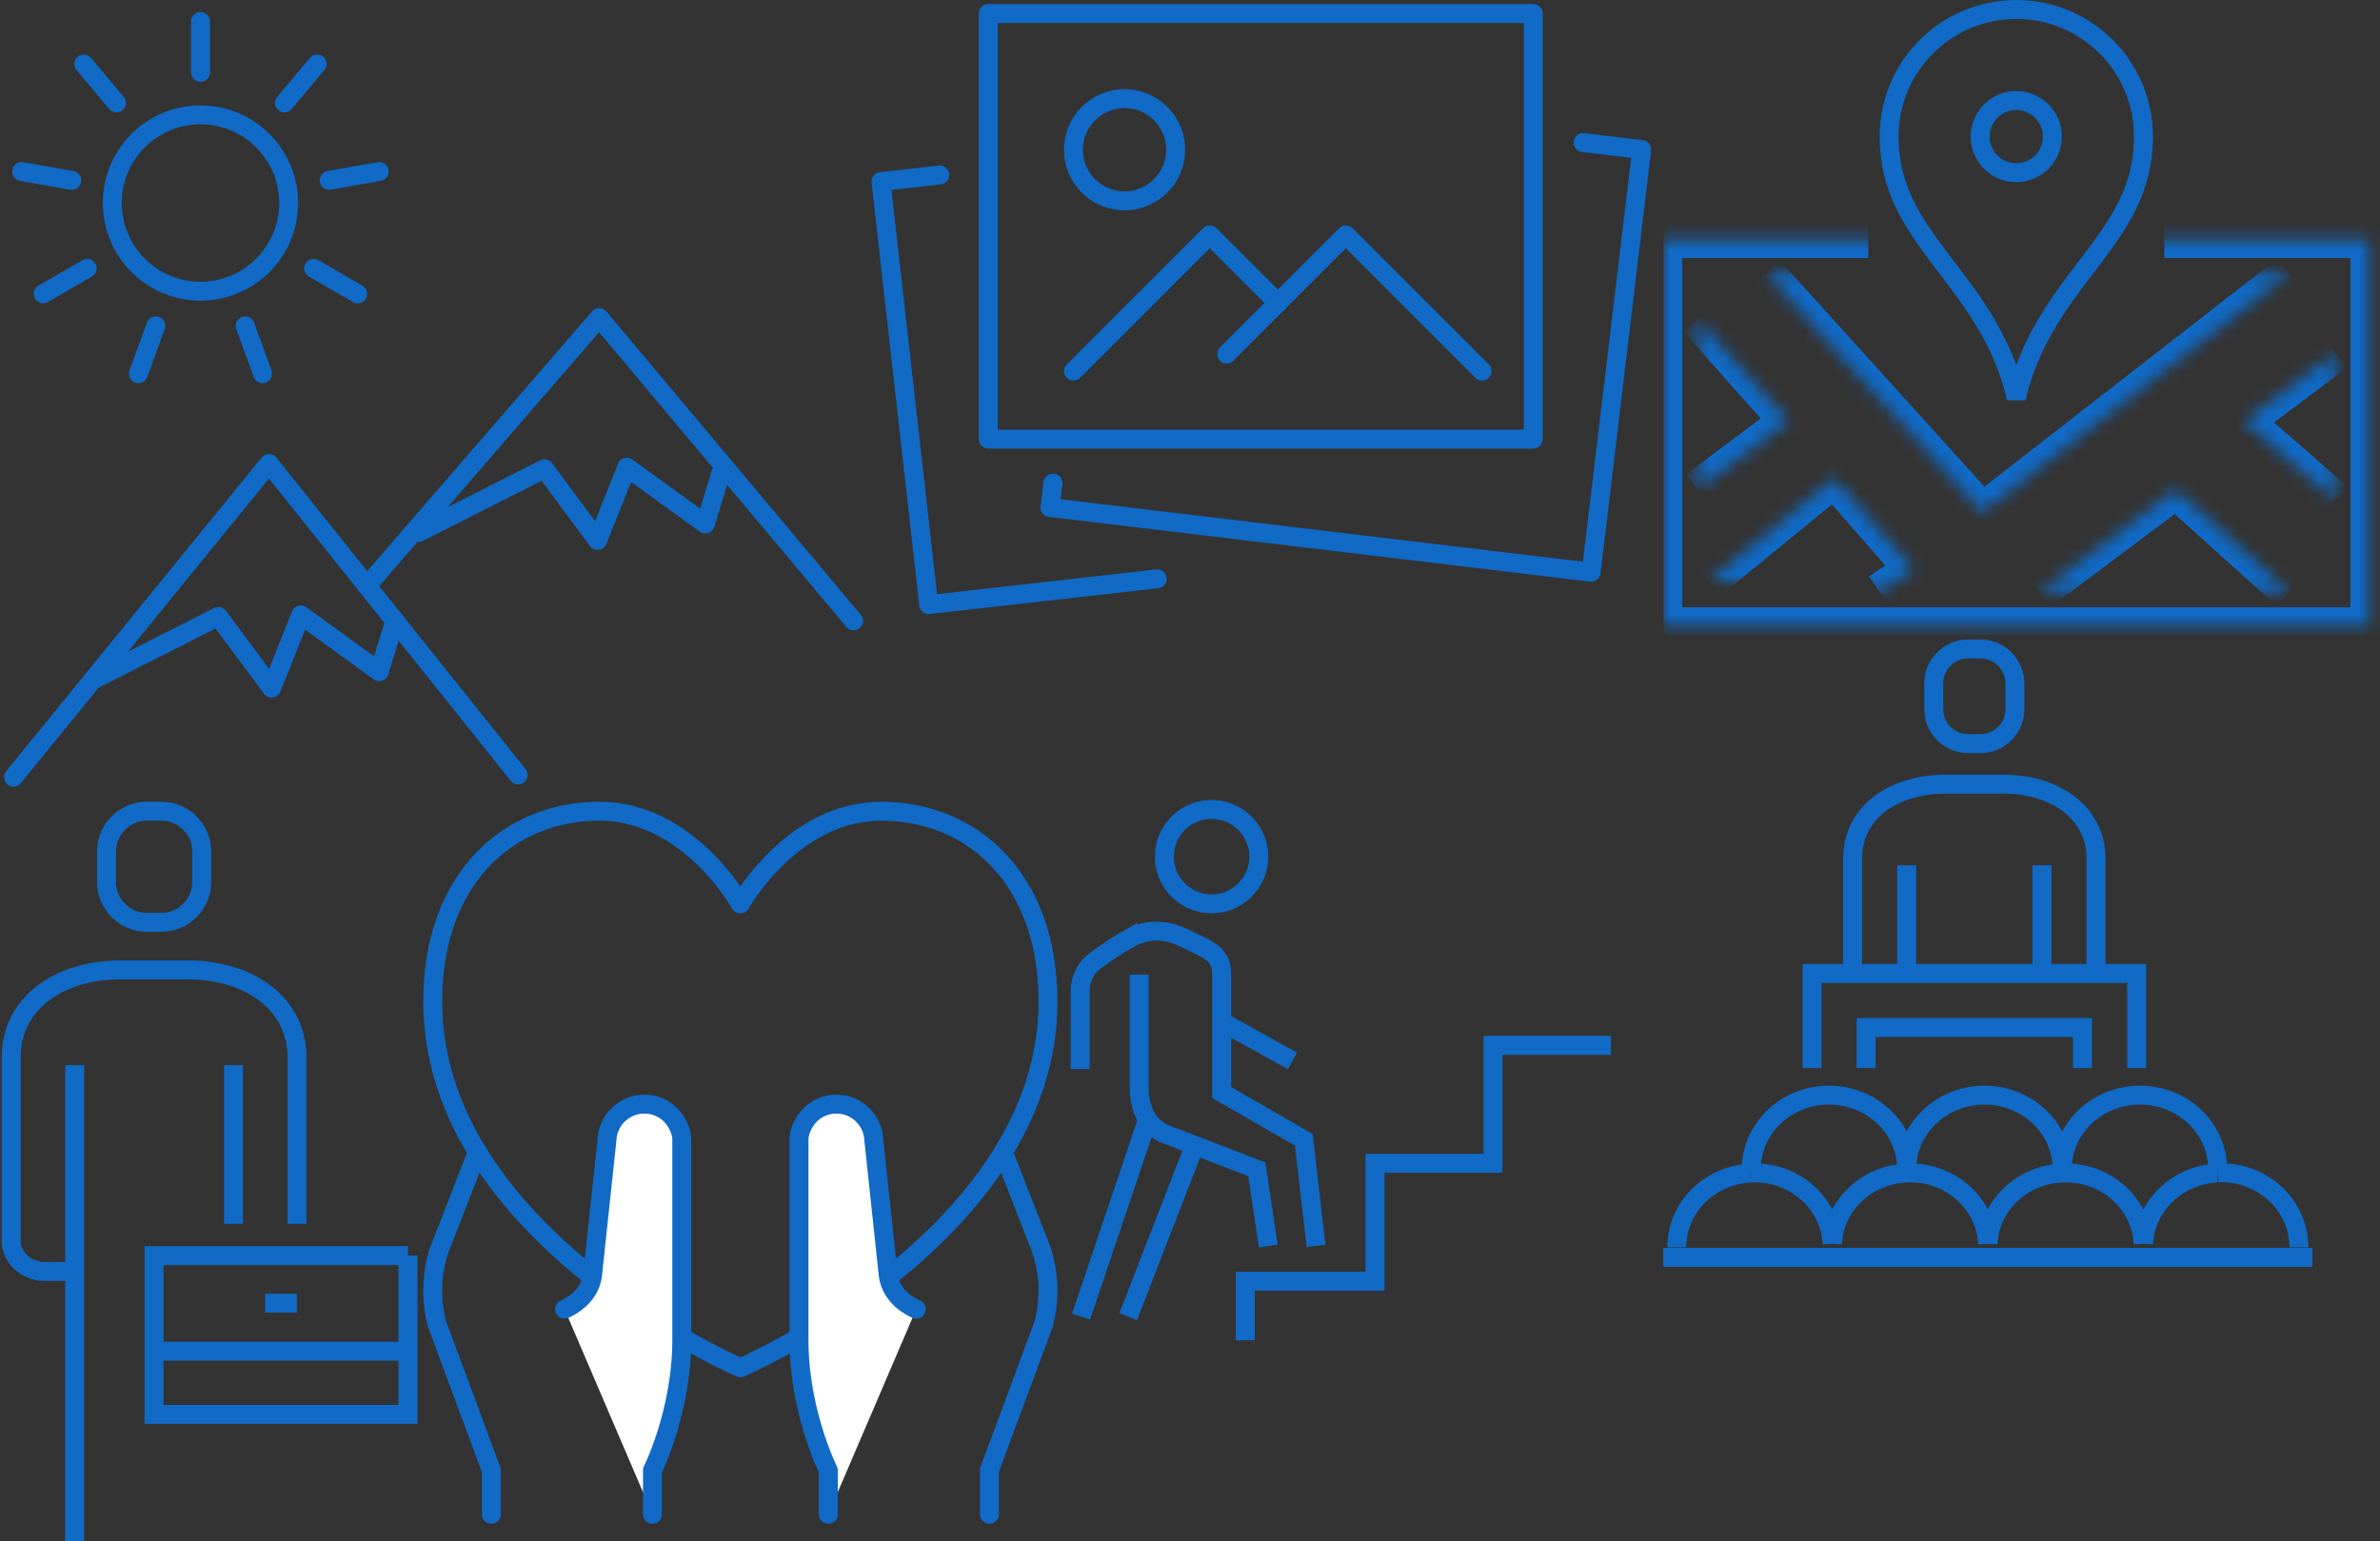 <?xml version="1.0" encoding="utf-8"?><svg width="176" height="114" viewBox="0 0 176 114" xmlns="http://www.w3.org/2000/svg" xmlns:xlink="http://www.w3.org/1999/xlink"><rect x="0" y="0" width="176" height="114" fill="#333333" stroke="none"/><svg width="64" height="59" fill="none" viewBox="0 0 64 59" id="pm-1" xmlns="http://www.w3.org/2000/svg"><path d="M38.318 57.317 19.893 34.284 1 57.48" stroke="#106AC6" stroke-width="1.4" stroke-linecap="round" stroke-linejoin="round"/><path d="m27.133 43.337 17.18-19.844 18.81 22.427M14.826 21.538a6.521 6.521 0 1 0 0-13.042 6.521 6.521 0 0 0 0 13.042ZM14.828 1.59v3.758M6.195 4.732 8.612 7.61M1.602 12.685l3.7.654M3.195 21.73l3.255-1.879M10.234 27.635l1.286-3.532M19.418 27.635l-1.285-3.532M26.45 21.73l-3.255-1.879M28.044 12.685l-3.7.654M23.454 4.732 21.04 7.61M6.836 50.312l9.315-4.716 3.933 5.298 2.162-5.413 5.8 4.2 1.155-3.76" stroke="#106AC6" stroke-width="1.4" stroke-linecap="round" stroke-linejoin="round"/><path d="m30.945 39.388 9.315-4.718 3.933 5.3 2.162-5.412 5.8 4.197 1.153-3.758" stroke="#106AC6" stroke-width="1.4" stroke-linecap="round" stroke-linejoin="round"/></svg><svg width="53" height="47" fill="none" viewBox="0 0 53 47" id="pm-2" x="123" xmlns="http://www.w3.org/2000/svg"><mask id="ba" fill="#fff"><path d="M37.053 17.685H52.21v28.631H0V17.685h15.158"/></mask><path d="M52.21 17.685h1.4v-1.4h-1.4v1.4Zm0 28.631v1.4h1.4v-1.4h-1.4Zm-52.21 0h-1.4v1.4H0v-1.4Zm0-28.631v-1.4h-1.4v1.4H0Zm37.053 1.4H52.21v-2.8H37.053v2.8Zm13.758-1.4v28.631h2.8V17.685h-2.8Zm1.4 27.231H0v2.8h52.21v-2.8ZM1.4 46.316V17.685h-2.8v28.631h2.8ZM0 19.085h15.158v-2.8H0v2.8Z" fill="#106AC6" mask="url(#ba)"/><mask id="bb" fill="#fff"><path d="m49.682 26.105-6.737 5.053 6.737 5.895"/></mask><path d="m42.945 31.158-.84-1.12-1.381 1.036 1.3 1.138.921-1.054Zm5.897-6.173-6.737 5.053 1.68 2.24 6.737-5.052-1.68-2.24Zm-6.819 7.227 6.737 5.894L50.604 36l-6.737-5.895-1.844 2.108Z" fill="#106AC6" mask="url(#bb)"/><mask id="bc" fill="#fff"><path d="m27.79 43.79 10.104-7.58 8.421 7.58"/></mask><path d="m37.894 36.21.937-1.04-.856-.77-.92.69.84 1.12Zm-9.265 8.7 10.105-7.58-1.68-2.24-10.105 7.58 1.68 2.24Zm8.329-7.658 8.42 7.578 1.874-2.08-8.421-7.58-1.873 2.081Z" fill="#106AC6" mask="url(#bc)"/><path d="M31.241 19.794c-1.972 2.586-4.157 5.45-5.136 9.654-.979-4.204-3.163-7.068-5.136-9.654l-.453-.596c-2.097-2.768-3.816-5.3-3.816-9.093C16.7 4.892 20.932.7 26.105.7c5.174 0 9.405 4.192 9.405 9.405 0 3.793-1.718 6.325-3.815 9.093l-.454.596Z" stroke="#106AC6" stroke-width="1.4"/><path d="M28.771 10.105a2.668 2.668 0 1 1-5.337 0 2.668 2.668 0 0 1 5.337 0Z" stroke="#106AC6" stroke-width="1.4"/><mask id="bd" fill="#fff"><path d="M46.315 20.21 23.578 37.895l-16-17.685"/></mask><path d="m23.578 37.895-1.038.939.872.964L24.438 39l-.86-1.105Zm21.877-18.79L22.72 36.79 24.438 39l22.737-17.684-1.72-2.21Zm-20.839 17.85-16-17.684L6.54 21.15l16 17.684 2.076-1.879Z" fill="#106AC6" mask="url(#bd)"/><mask id="be" fill="#fff"><path d="m15.999 43.79 2.526-1.685-5.895-6.737-9.263 7.58"/></mask><path d="m18.525 42.105.777 1.165 1.328-.886-1.051-1.2-1.054.921Zm-5.895-6.737 1.054-.922-.892-1.019-1.048.858.886 1.083Zm4.145 9.586 2.527-1.684-1.553-2.33-2.527 1.684 1.553 2.33Zm2.804-3.77-5.895-6.738-2.107 1.844 5.894 6.737 2.108-1.844Zm-7.835-6.9-9.263 7.58 1.773 2.167 9.263-7.58-1.773-2.166Z" fill="#106AC6" mask="url(#be)"/><mask id="bf" fill="#fff"><path d="m2.523 23.58 6.737 7.578-6.737 5.053"/></mask><path d="m9.26 31.158.84 1.12 1.218-.913-1.011-1.137-1.047.93Zm-7.783-6.649 6.737 7.58 2.093-1.861-6.737-7.579-2.093 1.86Zm6.943 5.529-6.737 5.053 1.68 2.24 6.737-5.053-1.68-2.24Z" fill="#106AC6" mask="url(#bf)"/></svg><svg width="41" height="41" fill="none" viewBox="0 0 41 41" id="pm-3" x="79" y="59" xmlns="http://www.w3.org/2000/svg"><g clip-path="url(#ca)" stroke="#106AC6" stroke-width="1.4"><path d="m18.322 33.149-.907-7.851-6.072-3.49v-8.723c0-1.64-1.108-1.858-2.582-2.617-1.413-.724-2.818-.872-4.344 0a21.903 21.903 0 0 0-2.609 1.745c-.593.497-.933 1.317-.933 2.102v5.749m4.362-6.979v8.2c0 1.422.418 2.94 1.893 3.577l6.813 2.626.846 5.67M4.43 38.383l4.92-12.684M5.883 23.736.945 38.383M10.536 7.851a3.49 3.49 0 1 0 0-6.979 3.49 3.49 0 0 0 0 6.979ZM11.414 16.61l5.164 2.852"/><path d="M13.086 40.128v-4.362h9.596v-8.723h8.723v-8.724h8.724"/></g><defs><clipPath id="ca"><path fill="#fff" d="M0 0h41v41H0z"/></clipPath></defs></svg><svg width="59" height="46" fill="none" viewBox="0 0 59 46" id="pm-4" x="64" xmlns="http://www.w3.org/2000/svg"><path d="M49.387 1H9.086v31.485h40.3V1Z" stroke="#106AC6" stroke-width="1.4" stroke-linecap="round" stroke-linejoin="round"/><path d="M45.602 27.447 35.527 17.372l-8.816 8.816" stroke="#106AC6" stroke-width="1.4" stroke-linecap="round" stroke-linejoin="round"/><path d="m30.496 22.41-5.038-5.038-10.075 10.075M19.161 14.854a3.778 3.778 0 1 0 0-7.557 3.778 3.778 0 0 0 0 7.557ZM13.864 35.733l-.216 1.802 40.016 4.789 3.74-31.263-4.336-.518" stroke="#106AC6" stroke-width="1.4" stroke-linecap="round" stroke-linejoin="round"/><path d="m5.5 12.942-4.352.491 3.53 31.287 16.9-1.908" stroke="#106AC6" stroke-width="1.4" stroke-linecap="round" stroke-linejoin="round"/></svg><svg width="31" height="55" fill="none" viewBox="0 0 31 55" id="pm-5" y="59" xmlns="http://www.w3.org/2000/svg"><path d="M11.925 1h-1.057a2.993 2.993 0 0 0-2.993 2.993v2.23a2.993 2.993 0 0 0 2.993 2.994h1.057a2.993 2.993 0 0 0 2.993-2.993v-2.23A2.993 2.993 0 0 0 11.925 1ZM5.523 55V19.783M21.959 31.522V19.219c0-4.062-3.616-6.48-8.065-6.48H8.893c-4.45 0-8.065 2.418-8.065 6.468v13.559c0 1.256 1.115 2.277 2.5 2.277h2.196M17.266 19.783v11.739M30.173 33.87H11.391v11.739h18.782v-11.74ZM11.39 40.937h18.783M19.61 37.391h2.347" stroke="#106AC6" stroke-width="1.4" stroke-miterlimit="10"/></svg><svg width="48" height="47" fill="none" viewBox="0 0 48 47" id="pm-6" x="123" y="47" xmlns="http://www.w3.org/2000/svg"><path d="M14 25v-8.49c0-3.46 3.08-5.51 6.87-5.51h4.26c3.8 0 6.87 2.06 6.87 5.52V25M23.45 1h-.9A2.55 2.55 0 0 0 20 3.55v1.9A2.55 2.55 0 0 0 22.55 8h.9A2.55 2.55 0 0 0 26 5.45v-1.9A2.55 2.55 0 0 0 23.45 1ZM18 25v-8M28 17v8M11 32v-7h24v7" stroke="#106AC6" stroke-width="1.4" stroke-miterlimit="10"/><path d="M15 32v-3h16v3M6.508 39.76c.08 0 .16-.01.24-.01 3.09 0 5.6 2.33 5.74 5.25M12.508 45c.13-2.84 2.51-5.11 5.47-5.24h.03c.08 0 .16-.01.24-.01 3.09 0 5.6 2.33 5.74 5.25M24.008 45c.13-2.84 2.51-5.11 5.47-5.24h.03c.08 0 .16-.01.24-.01 3.09 0 5.6 2.33 5.74 5.25M40.986 39.76c-2.96.13-5.34 2.4-5.47 5.24" stroke="#106AC6" stroke-width="1.4" stroke-miterlimit="10"/><path d="M6.51 39.76c0-.08-.01-.17-.01-.25 0-3.04 2.57-5.51 5.75-5.51S18 36.46 18 39.51M18 39.51c0-3.04 2.57-5.51 5.75-5.51s5.75 2.46 5.75 5.51M29.5 39.51c0-3.04 2.57-5.51 5.75-5.51S41 36.46 41 39.51c0 .09 0 .17-.01.25M1 45.25c0-2.96 2.45-5.37 5.51-5.49M47.002 45.25c0-3.04-2.57-5.51-5.75-5.51-.09 0-.18 0-.26.01M0 46h48" stroke="#106AC6" stroke-width="1.4" stroke-miterlimit="10"/></svg><svg width="48" height="54" fill="none" viewBox="0 0 48 54" id="pm-7" x="31" y="59" xmlns="http://www.w3.org/2000/svg"><path d="m4.306 26.205-2.802 7.19a9.575 9.575 0 0 0-.169 5.576l3.998 10.777v3.25" stroke="#106AC6" stroke-width="1.4" stroke-linecap="round" stroke-linejoin="round"/><path d="M23.75 42.167S46.5 32.365 46.5 15.079C46.5 5.901 40.806 1 34.178 1 27.55 1 23.75 7.862 23.75 7.862S19.956 1 13.322 1 1 5.901 1 15.079c0 17.286 22.75 27.088 22.75 27.088Z" stroke="#106AC6" stroke-width="1.4" stroke-linejoin="round"/><path d="M10.75 37.833c1.012-.463 1.933-1.306 2.073-2.578l1.062-9.952a2.77 2.77 0 0 1 2.795-2.637 2.738 2.738 0 0 1 2.358 1.383c.225.4.379.828.379 1.226v14.831c0 5.31-2.167 9.644-2.167 9.644V53" fill="#fff"/><path d="M10.75 37.833c1.012-.463 1.933-1.306 2.073-2.578l1.062-9.952a2.77 2.77 0 0 1 2.795-2.637 2.738 2.738 0 0 1 2.358 1.383c.225.4.379.828.379 1.226v14.831c0 5.31-2.167 9.644-2.167 9.644V53M43.191 26.205l2.802 7.19a9.576 9.576 0 0 1 .169 5.576l-3.998 10.777v3.25" stroke="#106AC6" stroke-width="1.4" stroke-linecap="round" stroke-linejoin="round"/><path d="M36.753 37.833c-1.012-.463-1.933-1.306-2.074-2.578l-1.062-9.952a2.77 2.77 0 0 0-2.795-2.637 2.738 2.738 0 0 0-2.357 1.383c-.225.4-.38.828-.38 1.226v14.831c0 5.31 2.168 9.644 2.168 9.644V53" fill="#fff"/><path d="M36.753 37.833c-1.012-.463-1.933-1.306-2.074-2.578l-1.062-9.952a2.77 2.77 0 0 0-2.795-2.637 2.738 2.738 0 0 0-2.357 1.383c-.225.4-.38.828-.38 1.226v14.831c0 5.31 2.168 9.644 2.168 9.644V53" stroke="#106AC6" stroke-width="1.4" stroke-linecap="round" stroke-linejoin="round"/></svg></svg>